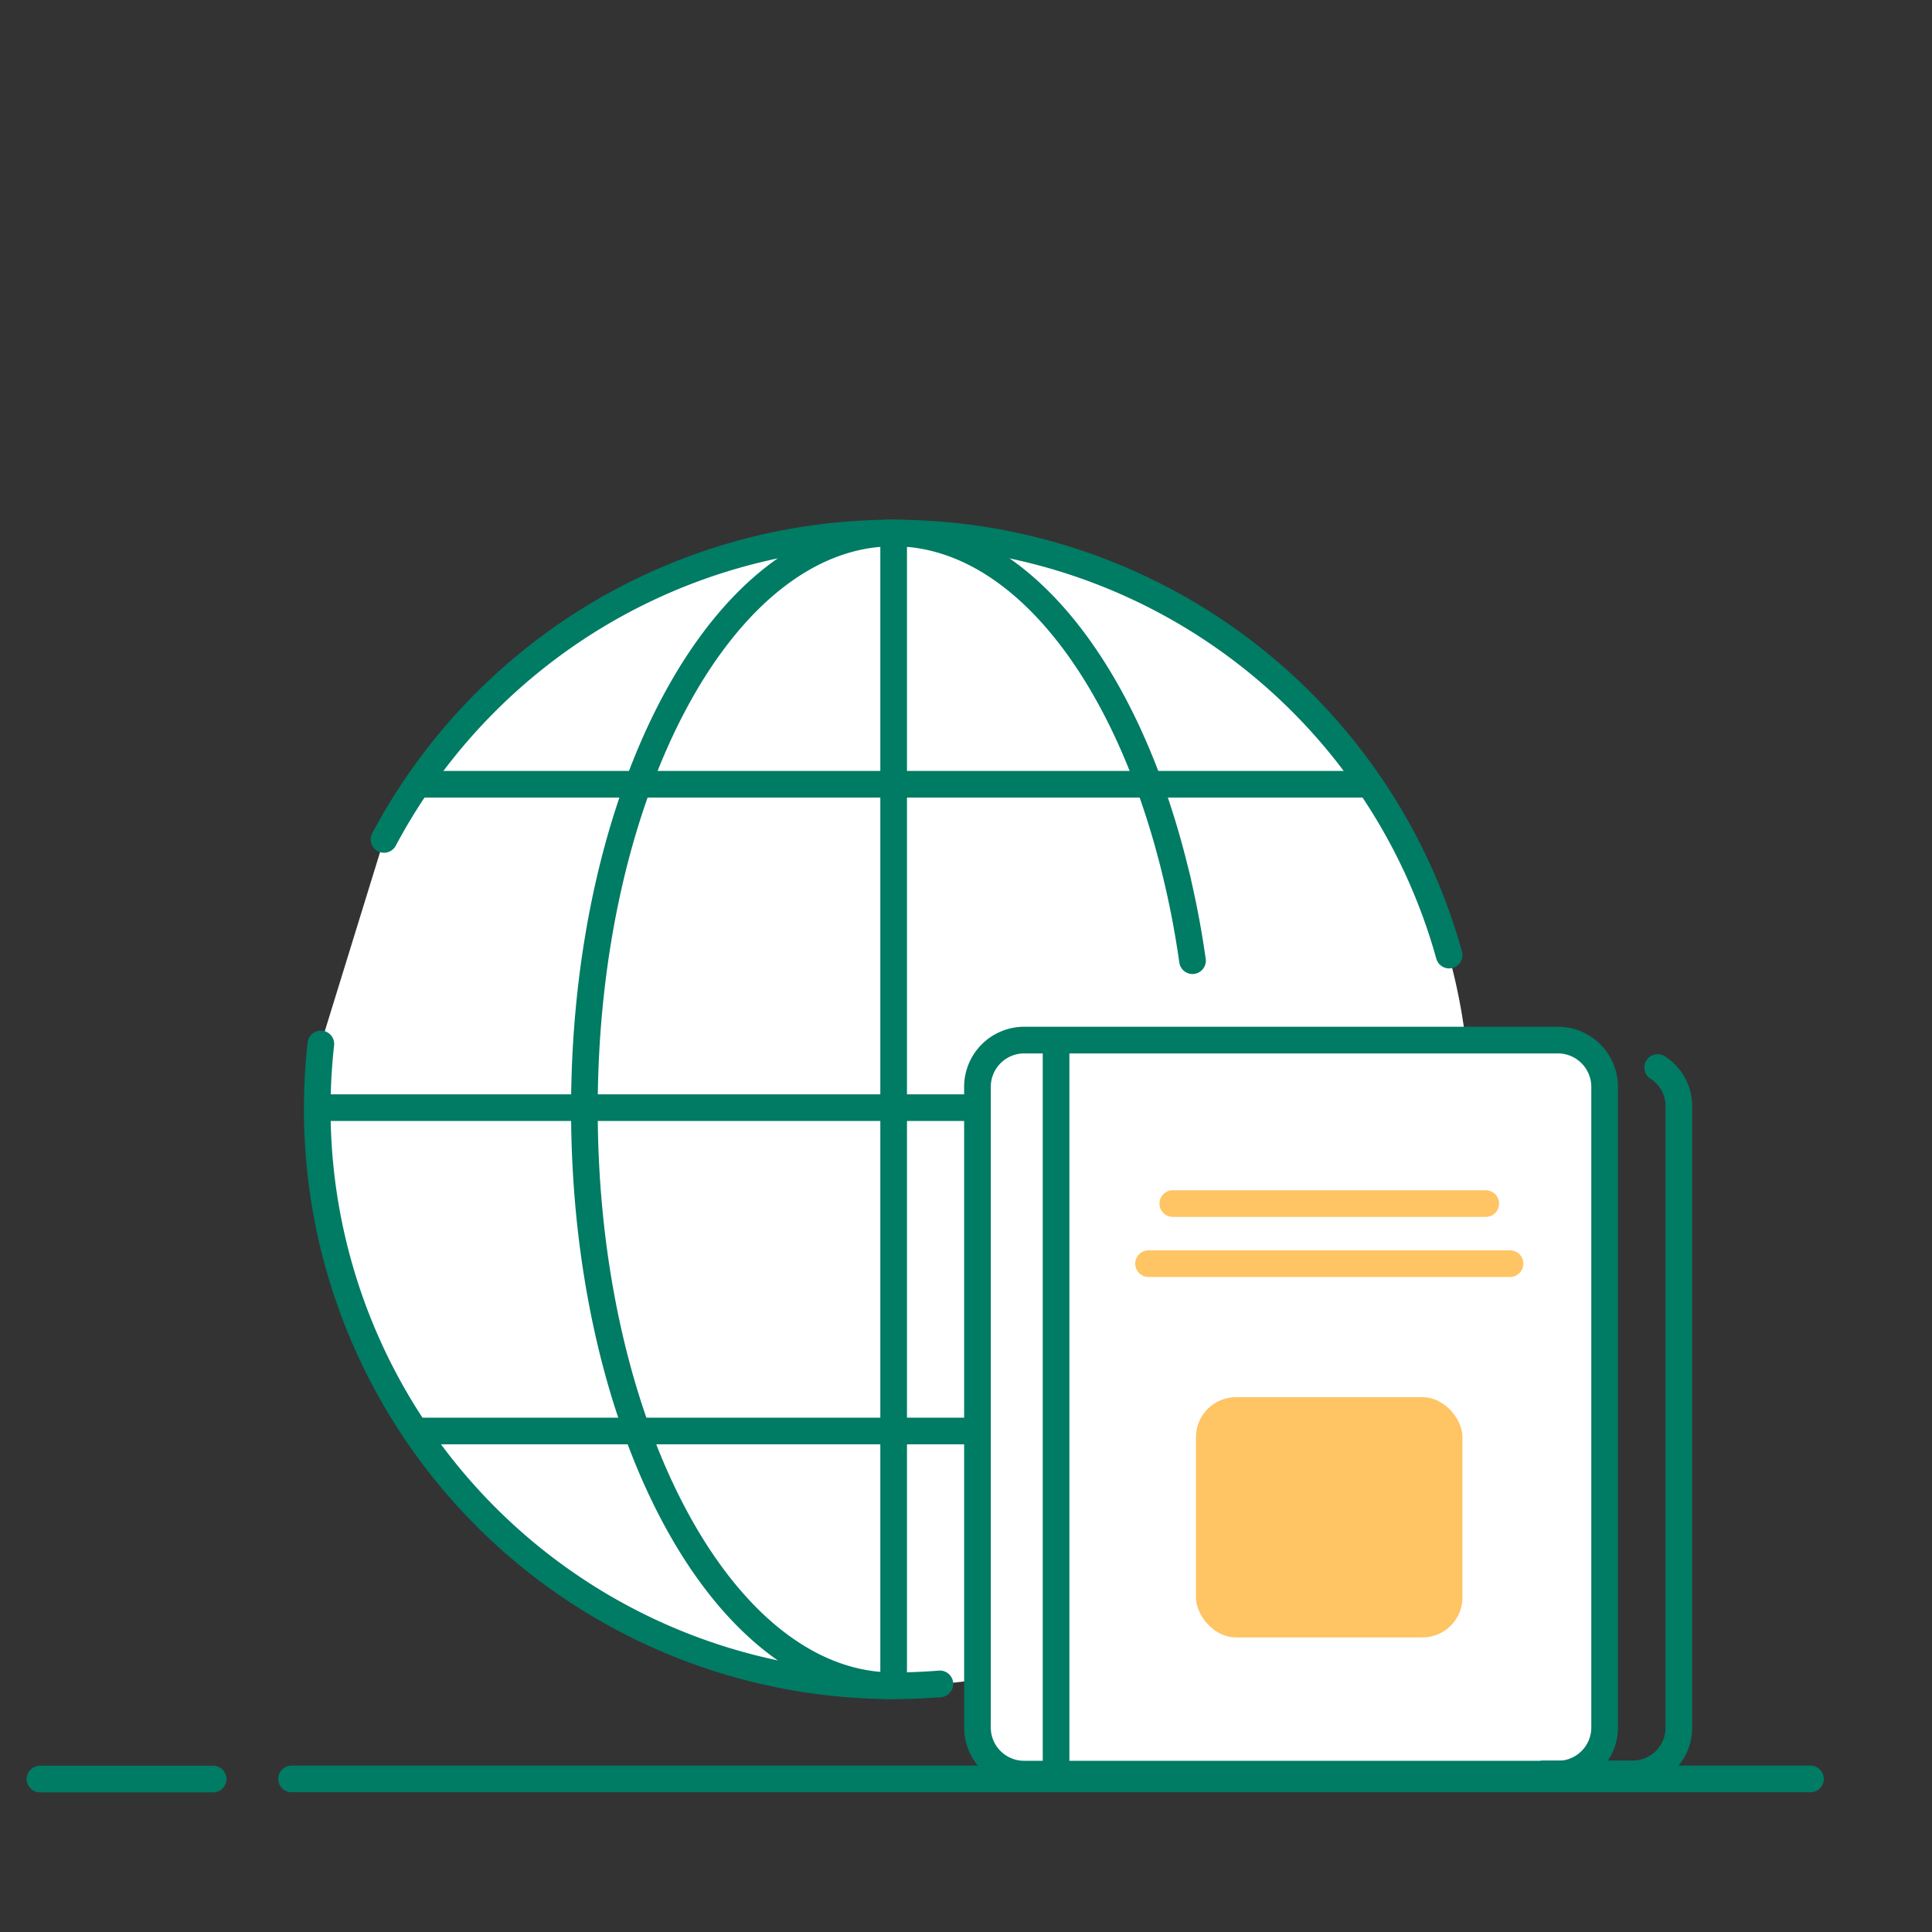 <svg xmlns="http://www.w3.org/2000/svg" viewBox="0 0 145 145"><rect x="0" y="0" width="145" height="145" fill="#333333" stroke="none"/><defs><style>.cls-1,.cls-3{fill:none;stroke-width:2px;stroke:#007b64;stroke-linecap:round}.cls-1{stroke-linejoin:round}.cls-2{fill:#fff}.cls-3{stroke-miterlimit:10}</style></defs><g id="_39_Ваша_организация_является_нерезидентом_Республики_Беларусь_" data-name="39 Ваша организация является нерезидентом Республики Беларусь?"><path class="cls-1" d="M135.88 133.51h-114m-5.88.01H3"/><path class="cls-2" d="M28.82 63a43.46 43.46 0 0113.74-15.39 43.26 43.26 0 1133.83 77.9c-1.13.25-2.28.45-3.44.61a43.88 43.88 0 01-5.88.4 43.26 43.26 0 01-43.26-43.26 44.21 44.21 0 01.27-4.91"/><path class="cls-1" d="M70.54 126.38c-1.15.09-2.31.14-3.47.14a43.26 43.26 0 01-43.26-43.26 44.21 44.21 0 01.27-4.91m86.17 2.42c0 .82.07 1.65.07 2.49a43.27 43.27 0 01-33.93 42.25M28.82 63a43.46 43.46 0 0113.74-15.39 43.28 43.28 0 0166.2 24.07"/><path class="cls-3" d="M67.07 126.52c-12.82 0-23.21-19.37-23.21-43.26S54.25 40 67.07 40c8.16 0 15.33 7.85 19.47 19.71.59 1.7 1.12 3.48 1.58 5.32a68.58 68.58 0 011.38 7.07"/><path d="M67.07 40v86.48m-35.9-67.62h71.45" stroke-miterlimit="10" stroke="#007b64" fill="none" stroke-width="2"/><path class="cls-3" d="M77.35 107.4h25.27m-71.45 0h41.4M24.69 83.13H72.5"/><rect class="cls-2" x="73.36" y="77.91" width="47.11" height="54.67" rx="3"/><path class="cls-1" d="M73.36 129.37v-47.8a3.51 3.51 0 013.5-3.51h40.07a3.51 3.51 0 013.5 3.51v48.08a3.5 3.5 0 01-3.5 3.5H76.86a3.5 3.5 0 01-3.5-3.5v.14m5.9-51.73v55.09"/><path class="cls-1" d="M124.41 80.12A3.42 3.42 0 01126 83v46.67a3.46 3.46 0 01-3.46 3.46h-6.68"/><path d="M88.02 90.33h23.49m1.82 4.51H86.2" stroke="#ffc463" stroke-linejoin="round" stroke-linecap="round" fill="none" stroke-width="2"/><rect x="89.76" y="104.86" width="20" height="18.03" rx="3" fill="#ffc463"/></g></svg>
